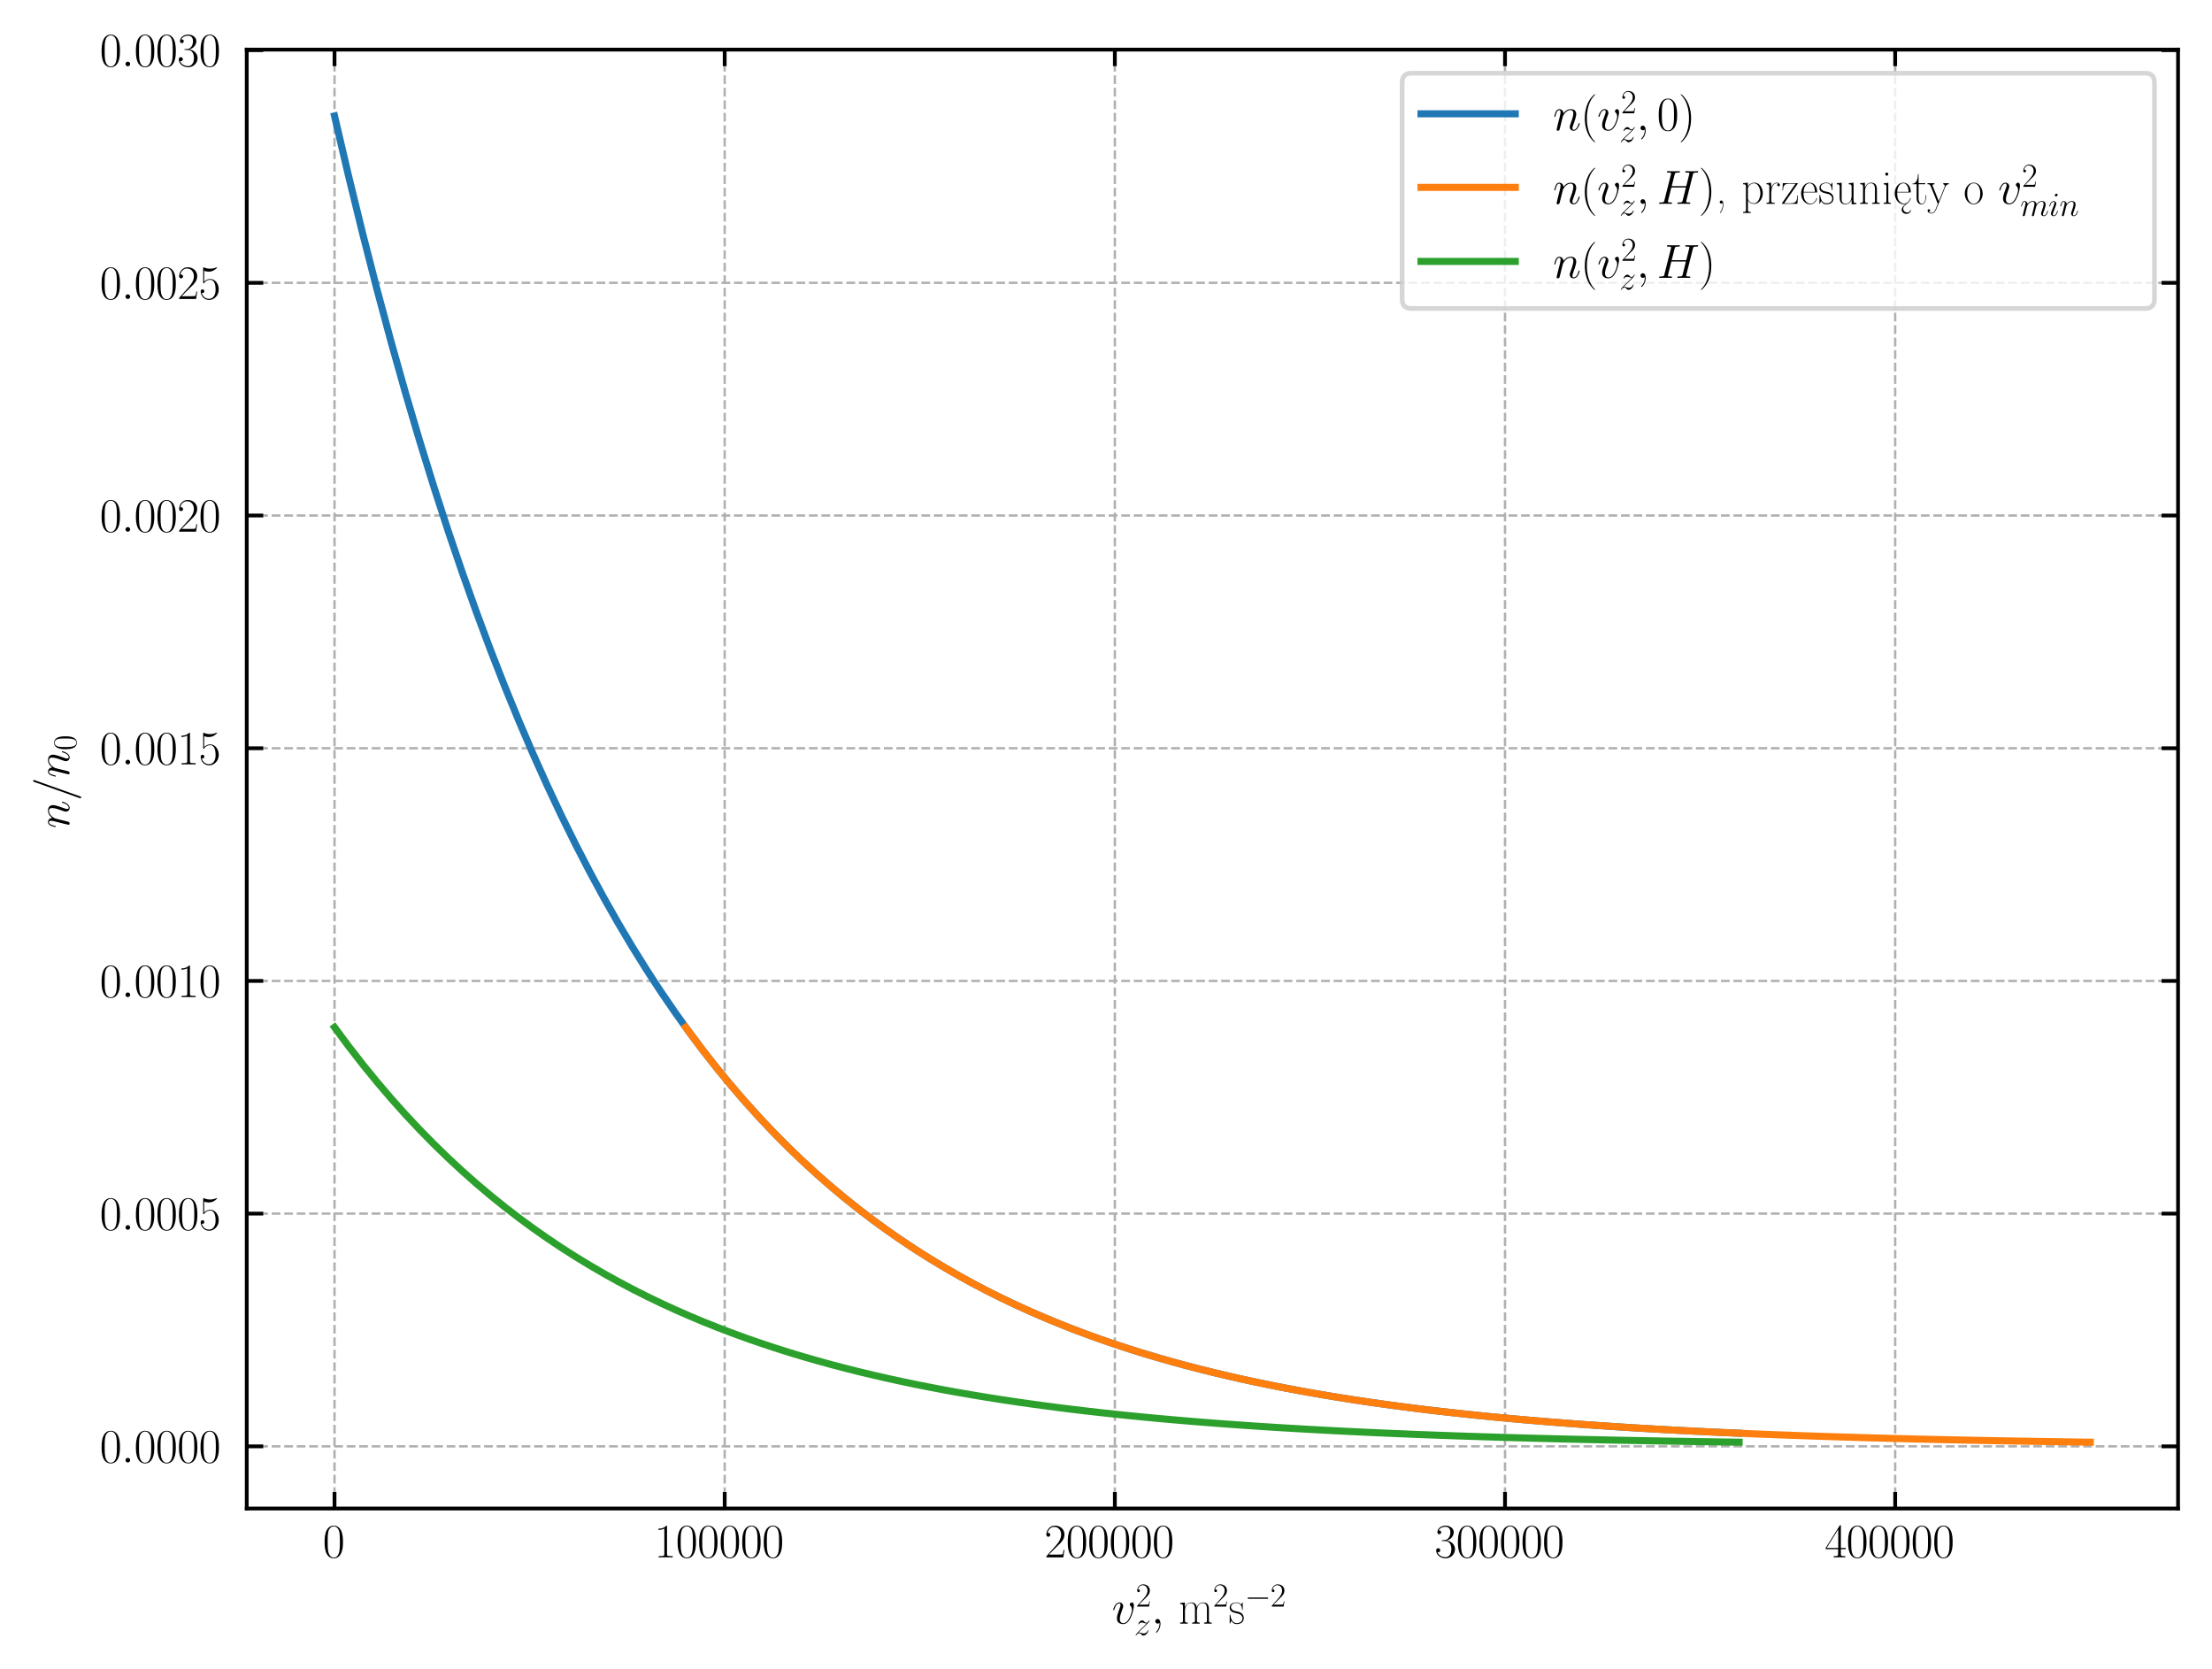 <?xml version="1.0" encoding="utf-8" standalone="no"?>
<!DOCTYPE svg PUBLIC "-//W3C//DTD SVG 1.1//EN"
  "http://www.w3.org/Graphics/SVG/1.1/DTD/svg11.dtd">
<svg xmlns:xlink="http://www.w3.org/1999/xlink" width="469.2pt" height="354pt" viewBox="0 0 469.2 354" xmlns="http://www.w3.org/2000/svg" version="1.1">
 <defs>
  <style type="text/css">*{stroke-linejoin: round; stroke-linecap: butt}</style>
 </defs>
 <g id="figure_1">
  <g id="patch_1">
   <path d="M 0 354 
L 469.2 354 
L 469.2 0 
L 0 0 
z
" style="fill: #ffffff"/>
  </g>
  <g id="axes_1">
   <g id="patch_2">
    <path d="M 52.337 319.929 
L 462 319.929 
L 462 10.523 
L 52.337 10.523 
z
" style="fill: #ffffff"/>
   </g>
   <g id="matplotlib.axis_1">
    <g id="xtick_1">
     <g id="line2d_1">
      <path d="M 70.958 319.929 
L 70.958 10.523 
" clip-path="url(#pfcbc1ecf00)" style="fill: none; stroke-dasharray: 1.85,0.8; stroke-dashoffset: 0; stroke: #b0b0b0; stroke-width: 0.5"/>
     </g>
     <g id="line2d_2">
      <defs>
       <path id="m8af6e43ed9" d="M 0 0 
L 0 -3.5 
" style="stroke: #000000; stroke-width: 0.8"/>
      </defs>
      <g>
       <use xlink:href="#m8af6e43ed9" x="70.958" y="319.929" style="stroke: #000000; stroke-width: 0.8"/>
      </g>
     </g>
     <g id="line2d_3">
      <defs>
       <path id="m2942619a00" d="M 0 0 
L 0 3.5 
" style="stroke: #000000; stroke-width: 0.8"/>
      </defs>
      <g>
       <use xlink:href="#m2942619a00" x="70.958" y="10.523" style="stroke: #000000; stroke-width: 0.8"/>
      </g>
     </g>
     <g id="text_1">
      <!-- $\mathdefault{0}$ -->
      <g transform="translate(68.467 330.29) scale(0.1 -0.1)">
       <defs>
        <path id="CMR17-30" d="M 2688 2038 
C 2688 2430 2682 3099 2413 3613 
C 2176 4063 1798 4224 1466 4224 
C 1158 4224 768 4082 525 3620 
C 269 3137 243 2539 243 2038 
C 243 1671 250 1112 448 623 
C 723 -39 1216 -128 1466 -128 
C 1760 -128 2208 -7 2470 604 
C 2662 1048 2688 1568 2688 2038 
z
M 1466 -26 
C 1056 -26 813 328 723 816 
C 653 1196 653 1749 653 2109 
C 653 2604 653 3015 736 3407 
C 858 3954 1216 4121 1466 4121 
C 1728 4121 2067 3947 2189 3420 
C 2272 3054 2278 2623 2278 2109 
C 2278 1691 2278 1176 2202 797 
C 2067 96 1690 -26 1466 -26 
z
" transform="scale(0.016)"/>
       </defs>
       <use xlink:href="#CMR17-30" transform="scale(0.996)"/>
      </g>
     </g>
    </g>
    <g id="xtick_2">
     <g id="line2d_4">
      <path d="M 153.718 319.929 
L 153.718 10.523 
" clip-path="url(#pfcbc1ecf00)" style="fill: none; stroke-dasharray: 1.85,0.8; stroke-dashoffset: 0; stroke: #b0b0b0; stroke-width: 0.5"/>
     </g>
     <g id="line2d_5">
      <g>
       <use xlink:href="#m8af6e43ed9" x="153.718" y="319.929" style="stroke: #000000; stroke-width: 0.8"/>
      </g>
     </g>
     <g id="line2d_6">
      <g>
       <use xlink:href="#m2942619a00" x="153.718" y="10.523" style="stroke: #000000; stroke-width: 0.8"/>
      </g>
     </g>
     <g id="text_2">
      <!-- $\mathdefault{100000}$ -->
      <g transform="translate(138.774 330.29) scale(0.1 -0.1)">
       <defs>
        <path id="CMR17-31" d="M 1702 4083 
C 1702 4217 1696 4224 1606 4224 
C 1357 3927 979 3833 621 3820 
C 602 3820 570 3820 563 3808 
C 557 3795 557 3782 557 3648 
C 755 3648 1088 3686 1344 3839 
L 1344 467 
C 1344 243 1331 166 781 166 
L 589 166 
L 589 0 
C 896 6 1216 12 1523 12 
C 1830 12 2150 6 2458 0 
L 2458 166 
L 2266 166 
C 1715 166 1702 236 1702 467 
L 1702 4083 
z
" transform="scale(0.016)"/>
       </defs>
       <use xlink:href="#CMR17-31" transform="scale(0.996)"/>
       <use xlink:href="#CMR17-30" transform="translate(45.69 0) scale(0.996)"/>
       <use xlink:href="#CMR17-30" transform="translate(91.381 0) scale(0.996)"/>
       <use xlink:href="#CMR17-30" transform="translate(137.071 0) scale(0.996)"/>
       <use xlink:href="#CMR17-30" transform="translate(182.762 0) scale(0.996)"/>
       <use xlink:href="#CMR17-30" transform="translate(228.452 0) scale(0.996)"/>
      </g>
     </g>
    </g>
    <g id="xtick_3">
     <g id="line2d_7">
      <path d="M 236.478 319.929 
L 236.478 10.523 
" clip-path="url(#pfcbc1ecf00)" style="fill: none; stroke-dasharray: 1.85,0.8; stroke-dashoffset: 0; stroke: #b0b0b0; stroke-width: 0.5"/>
     </g>
     <g id="line2d_8">
      <g>
       <use xlink:href="#m8af6e43ed9" x="236.478" y="319.929" style="stroke: #000000; stroke-width: 0.8"/>
      </g>
     </g>
     <g id="line2d_9">
      <g>
       <use xlink:href="#m2942619a00" x="236.478" y="10.523" style="stroke: #000000; stroke-width: 0.8"/>
      </g>
     </g>
     <g id="text_3">
      <!-- $\mathdefault{200000}$ -->
      <g transform="translate(221.534 330.29) scale(0.1 -0.1)">
       <defs>
        <path id="CMR17-32" d="M 2669 990 
L 2554 990 
C 2490 537 2438 460 2413 422 
C 2381 371 1920 371 1830 371 
L 602 371 
C 832 620 1280 1073 1824 1596 
C 2214 1966 2669 2400 2669 3033 
C 2669 3788 2067 4224 1395 4224 
C 691 4224 262 3603 262 3027 
C 262 2777 448 2745 525 2745 
C 589 2745 781 2783 781 3007 
C 781 3206 614 3264 525 3264 
C 486 3264 448 3257 422 3244 
C 544 3788 915 4057 1306 4057 
C 1862 4057 2227 3616 2227 3033 
C 2227 2477 1901 1998 1536 1583 
L 262 147 
L 262 0 
L 2515 0 
L 2669 990 
z
" transform="scale(0.016)"/>
       </defs>
       <use xlink:href="#CMR17-32" transform="scale(0.996)"/>
       <use xlink:href="#CMR17-30" transform="translate(45.69 0) scale(0.996)"/>
       <use xlink:href="#CMR17-30" transform="translate(91.381 0) scale(0.996)"/>
       <use xlink:href="#CMR17-30" transform="translate(137.071 0) scale(0.996)"/>
       <use xlink:href="#CMR17-30" transform="translate(182.762 0) scale(0.996)"/>
       <use xlink:href="#CMR17-30" transform="translate(228.452 0) scale(0.996)"/>
      </g>
     </g>
    </g>
    <g id="xtick_4">
     <g id="line2d_10">
      <path d="M 319.238 319.929 
L 319.238 10.523 
" clip-path="url(#pfcbc1ecf00)" style="fill: none; stroke-dasharray: 1.85,0.8; stroke-dashoffset: 0; stroke: #b0b0b0; stroke-width: 0.5"/>
     </g>
     <g id="line2d_11">
      <g>
       <use xlink:href="#m8af6e43ed9" x="319.238" y="319.929" style="stroke: #000000; stroke-width: 0.8"/>
      </g>
     </g>
     <g id="line2d_12">
      <g>
       <use xlink:href="#m2942619a00" x="319.238" y="10.523" style="stroke: #000000; stroke-width: 0.8"/>
      </g>
     </g>
     <g id="text_4">
      <!-- $\mathdefault{300000}$ -->
      <g transform="translate(304.294 330.29) scale(0.1 -0.1)">
       <defs>
        <path id="CMR17-33" d="M 1414 2176 
C 1984 2176 2234 1673 2234 1094 
C 2234 322 1824 25 1453 25 
C 1114 25 563 193 390 691 
C 422 678 454 678 486 678 
C 640 678 755 780 755 947 
C 755 1132 614 1216 486 1216 
C 378 1216 211 1164 211 927 
C 211 335 787 -128 1466 -128 
C 2176 -128 2720 432 2720 1087 
C 2720 1718 2208 2176 1600 2246 
C 2086 2347 2554 2776 2554 3353 
C 2554 3856 2048 4224 1472 4224 
C 890 4224 378 3862 378 3347 
C 378 3123 544 3084 627 3084 
C 762 3084 877 3167 877 3334 
C 877 3500 762 3584 627 3584 
C 602 3584 570 3584 544 3571 
C 730 3999 1235 4076 1459 4076 
C 1683 4076 2106 3966 2106 3347 
C 2106 3167 2080 2851 1862 2574 
C 1670 2329 1453 2316 1242 2297 
C 1210 2297 1062 2284 1037 2284 
C 992 2278 966 2272 966 2227 
C 966 2182 973 2176 1101 2176 
L 1414 2176 
z
" transform="scale(0.016)"/>
       </defs>
       <use xlink:href="#CMR17-33" transform="scale(0.996)"/>
       <use xlink:href="#CMR17-30" transform="translate(45.69 0) scale(0.996)"/>
       <use xlink:href="#CMR17-30" transform="translate(91.381 0) scale(0.996)"/>
       <use xlink:href="#CMR17-30" transform="translate(137.071 0) scale(0.996)"/>
       <use xlink:href="#CMR17-30" transform="translate(182.762 0) scale(0.996)"/>
       <use xlink:href="#CMR17-30" transform="translate(228.452 0) scale(0.996)"/>
      </g>
     </g>
    </g>
    <g id="xtick_5">
     <g id="line2d_13">
      <path d="M 401.998 319.929 
L 401.998 10.523 
" clip-path="url(#pfcbc1ecf00)" style="fill: none; stroke-dasharray: 1.85,0.8; stroke-dashoffset: 0; stroke: #b0b0b0; stroke-width: 0.5"/>
     </g>
     <g id="line2d_14">
      <g>
       <use xlink:href="#m8af6e43ed9" x="401.998" y="319.929" style="stroke: #000000; stroke-width: 0.8"/>
      </g>
     </g>
     <g id="line2d_15">
      <g>
       <use xlink:href="#m2942619a00" x="401.998" y="10.523" style="stroke: #000000; stroke-width: 0.8"/>
      </g>
     </g>
     <g id="text_5">
      <!-- $\mathdefault{400000}$ -->
      <g transform="translate(387.054 330.29) scale(0.1 -0.1)">
       <defs>
        <path id="CMR17-34" d="M 2150 4147 
C 2150 4281 2144 4288 2029 4288 
L 128 1254 
L 128 1088 
L 1779 1088 
L 1779 460 
C 1779 230 1766 166 1318 166 
L 1197 166 
L 1197 0 
C 1402 12 1747 12 1965 12 
C 2182 12 2528 12 2733 0 
L 2733 166 
L 2611 166 
C 2163 166 2150 230 2150 460 
L 2150 1088 
L 2803 1088 
L 2803 1254 
L 2150 1254 
L 2150 4147 
z
M 1798 3723 
L 1798 1254 
L 256 1254 
L 1798 3723 
z
" transform="scale(0.016)"/>
       </defs>
       <use xlink:href="#CMR17-34" transform="scale(0.996)"/>
       <use xlink:href="#CMR17-30" transform="translate(45.69 0) scale(0.996)"/>
       <use xlink:href="#CMR17-30" transform="translate(91.381 0) scale(0.996)"/>
       <use xlink:href="#CMR17-30" transform="translate(137.071 0) scale(0.996)"/>
       <use xlink:href="#CMR17-30" transform="translate(182.762 0) scale(0.996)"/>
       <use xlink:href="#CMR17-30" transform="translate(228.452 0) scale(0.996)"/>
      </g>
     </g>
    </g>
    <g id="text_6">
     <!-- $v_z^2,$ m$^2$s$^{-2}$ -->
     <g transform="translate(235.848 344.337) scale(0.1 -0.1)">
      <defs>
       <path id="CMMI12-76" d="M 2925 2388 
C 2925 2790 2720 2816 2669 2816 
C 2515 2816 2374 2662 2374 2534 
C 2374 2458 2419 2413 2445 2388 
C 2509 2330 2675 2158 2675 1826 
C 2675 1558 2291 64 1523 64 
C 1133 64 1056 389 1056 625 
C 1056 945 1203 1392 1376 1851 
C 1478 2113 1504 2177 1504 2305 
C 1504 2573 1312 2816 998 2816 
C 410 2816 173 1890 173 1838 
C 173 1813 198 1781 243 1781 
C 301 1781 307 1807 333 1896 
C 486 2445 736 2687 979 2687 
C 1037 2687 1146 2687 1146 2477 
C 1146 2311 1075 2126 979 1883 
C 672 1066 672 868 672 715 
C 672 574 691 313 890 134 
C 1120 -64 1440 -64 1498 -64 
C 2560 -64 2925 2024 2925 2388 
z
" transform="scale(0.016)"/>
       <path id="CMMI12-7a" d="M 813 486 
C 1088 809 1312 1015 1632 1313 
C 2016 1657 2182 1822 2272 1922 
C 2720 2371 2944 2713 2944 2764 
C 2944 2816 2893 2816 2880 2816 
C 2835 2816 2822 2790 2790 2745 
C 2630 2470 2477 2368 2310 2368 
C 2176 2368 2106 2403 1984 2547 
C 1850 2707 1741 2816 1555 2816 
C 1088 2816 806 2265 806 2127 
C 806 2107 813 2067 870 2067 
C 922 2067 928 2094 947 2140 
C 1056 2387 1363 2415 1485 2415 
C 1619 2415 1747 2387 1882 2342 
C 2125 2239 2227 2239 2291 2239 
C 2336 2239 2362 2239 2394 2246 
C 2182 1988 1837 1670 1549 1399 
L 902 783 
C 512 380 275 32 275 -13 
C 275 -52 307 -64 346 -64 
C 384 -64 390 -58 435 19 
C 538 179 742 384 979 384 
C 1114 384 1178 356 1306 211 
C 1427 70 1536 -64 1741 -64 
C 2368 -64 2726 723 2726 876 
C 2726 902 2720 942 2656 942 
C 2605 942 2598 915 2579 849 
C 2438 460 2061 336 1811 336 
C 1677 336 1549 364 1414 409 
C 1158 512 1088 512 1005 512 
C 941 512 870 512 813 486 
z
" transform="scale(0.016)"/>
       <path id="CMMI12-3b" d="M 1248 -26 
C 1248 345 1126 620 864 620 
C 659 620 557 454 557 313 
C 557 172 653 0 870 0 
C 954 0 1024 25 1082 83 
C 1094 96 1101 96 1107 96 
C 1120 96 1120 6 1120 -26 
C 1120 -233 1082 -642 710 -1051 
C 640 -1127 640 -1140 640 -1152 
C 640 -1184 672 -1216 704 -1216 
C 755 -1216 1248 -749 1248 -26 
z
" transform="scale(0.016)"/>
       <path id="SFRM3583-6d" d="M 301 2744 
L 301 2602 
L 365 2602 
C 570 2602 678 2557 678 2273 
L 678 360 
C 678 153 525 140 301 140 
L 301 0 
L 1318 0 
L 1318 140 
L 1229 140 
C 1082 140 941 160 941 360 
L 941 1258 
C 941 1375 934 1484 934 1601 
C 934 2066 1088 2738 1715 2738 
C 2112 2738 2272 2428 2272 1950 
L 2272 360 
C 2272 153 2118 140 1894 140 
L 1894 0 
L 2912 0 
L 2912 140 
L 2822 140 
C 2675 140 2534 160 2534 360 
L 2534 1258 
C 2534 1375 2528 1484 2528 1601 
C 2528 2066 2682 2738 3309 2738 
C 3706 2738 3866 2428 3866 1950 
L 3866 360 
C 3866 153 3712 140 3488 140 
L 3488 0 
L 4506 0 
L 4506 140 
L 4403 140 
C 4256 140 4128 160 4128 386 
L 4128 1859 
C 4128 2292 4058 2816 3354 2816 
C 2957 2816 2611 2525 2534 2144 
L 2528 2144 
C 2470 2486 2323 2816 1760 2816 
C 1357 2816 998 2492 934 2118 
L 928 2816 
L 301 2744 
z
" transform="scale(0.016)"/>
       <path id="SFRM3583-73" d="M 422 357 
C 576 111 781 -64 1126 -64 
C 1549 -64 2067 117 2067 740 
C 2067 1051 1901 1337 1600 1486 
C 1216 1680 538 1590 384 2076 
C 371 2115 365 2160 365 2206 
C 365 2588 749 2751 1094 2751 
C 1466 2751 1786 2537 1837 1927 
C 1843 1894 1837 1810 1882 1810 
C 1920 1810 1926 1842 1926 1881 
L 1926 2757 
C 1926 2783 1926 2816 1901 2816 
C 1869 2816 1766 2634 1734 2537 
C 1562 2721 1376 2816 1120 2816 
C 730 2816 192 2689 192 2112 
C 192 1433 1030 1433 1408 1300 
C 1670 1211 1894 989 1894 704 
L 1894 691 
C 1882 291 1568 69 1139 69 
C 544 69 371 621 294 1078 
C 288 1116 288 1192 237 1192 
C 198 1192 192 1167 192 1135 
L 192 50 
C 192 31 192 6 211 0 
L 218 0 
C 262 0 371 279 422 405 
L 422 357 
z
" transform="scale(0.016)"/>
       <path id="CMSY10-0" d="M 4218 1472 
C 4326 1472 4442 1472 4442 1600 
C 4442 1728 4326 1728 4218 1728 
L 755 1728 
C 646 1728 531 1728 531 1600 
C 531 1472 646 1472 755 1472 
L 4218 1472 
z
" transform="scale(0.016)"/>
      </defs>
      <use xlink:href="#CMMI12-76" transform="scale(0.996)"/>
      <use xlink:href="#CMR17-32" transform="translate(50.735 36.154) scale(0.697)"/>
      <use xlink:href="#CMMI12-7a" transform="translate(47.161 -24.629) scale(0.697)"/>
      <use xlink:href="#CMMI12-3b" transform="translate(83.216 0) scale(0.996)"/>
      <use xlink:href="#SFRM3583-6d" transform="translate(140.012 0) scale(0.996)"/>
      <use xlink:href="#CMR17-32" transform="translate(214.351 36.154) scale(0.697)"/>
      <use xlink:href="#SFRM3583-73" transform="translate(246.832 0) scale(0.996)"/>
      <use xlink:href="#CMSY10-0" transform="translate(281.986 36.154) scale(0.697)"/>
      <use xlink:href="#CMR17-32" transform="translate(336.227 36.154) scale(0.697)"/>
     </g>
    </g>
   </g>
   <g id="matplotlib.axis_2">
    <g id="ytick_1">
     <g id="line2d_16">
      <path d="M 52.337 306.74 
L 462 306.74 
" clip-path="url(#pfcbc1ecf00)" style="fill: none; stroke-dasharray: 1.85,0.8; stroke-dashoffset: 0; stroke: #b0b0b0; stroke-width: 0.5"/>
     </g>
     <g id="line2d_17">
      <defs>
       <path id="m62d6aa60f4" d="M 0 0 
L 3.5 0 
" style="stroke: #000000; stroke-width: 0.8"/>
      </defs>
      <g>
       <use xlink:href="#m62d6aa60f4" x="52.337" y="306.74" style="stroke: #000000; stroke-width: 0.8"/>
      </g>
     </g>
     <g id="line2d_18">
      <defs>
       <path id="mb6829e94fb" d="M 0 0 
L -3.5 0 
" style="stroke: #000000; stroke-width: 0.8"/>
      </defs>
      <g>
       <use xlink:href="#mb6829e94fb" x="462" y="306.74" style="stroke: #000000; stroke-width: 0.8"/>
      </g>
     </g>
     <g id="text_7">
      <!-- $\mathdefault{0.0000}$ -->
      <g transform="translate(21.163 310.17) scale(0.1 -0.1)">
       <defs>
        <path id="CMMI12-3a" d="M 1178 307 
C 1178 492 1024 620 870 620 
C 685 620 557 467 557 313 
C 557 128 710 0 864 0 
C 1050 0 1178 153 1178 307 
z
" transform="scale(0.016)"/>
       </defs>
       <use xlink:href="#CMR17-30" transform="scale(0.996)"/>
       <use xlink:href="#CMMI12-3a" transform="translate(45.69 0) scale(0.996)"/>
       <use xlink:href="#CMR17-30" transform="translate(72.788 0) scale(0.996)"/>
       <use xlink:href="#CMR17-30" transform="translate(118.478 0) scale(0.996)"/>
       <use xlink:href="#CMR17-30" transform="translate(164.169 0) scale(0.996)"/>
       <use xlink:href="#CMR17-30" transform="translate(209.859 0) scale(0.996)"/>
      </g>
     </g>
    </g>
    <g id="ytick_2">
     <g id="line2d_19">
      <path d="M 52.337 257.388 
L 462 257.388 
" clip-path="url(#pfcbc1ecf00)" style="fill: none; stroke-dasharray: 1.85,0.8; stroke-dashoffset: 0; stroke: #b0b0b0; stroke-width: 0.5"/>
     </g>
     <g id="line2d_20">
      <g>
       <use xlink:href="#m62d6aa60f4" x="52.337" y="257.388" style="stroke: #000000; stroke-width: 0.8"/>
      </g>
     </g>
     <g id="line2d_21">
      <g>
       <use xlink:href="#mb6829e94fb" x="462" y="257.388" style="stroke: #000000; stroke-width: 0.8"/>
      </g>
     </g>
     <g id="text_8">
      <!-- $\mathdefault{0.0005}$ -->
      <g transform="translate(21.163 260.819) scale(0.1 -0.1)">
       <defs>
        <path id="CMR17-35" d="M 730 3750 
C 794 3724 1056 3641 1325 3641 
C 1920 3641 2246 3961 2432 4140 
C 2432 4191 2432 4224 2394 4224 
C 2387 4224 2374 4224 2323 4198 
C 2099 4102 1837 4032 1517 4032 
C 1325 4032 1037 4055 723 4191 
C 653 4224 640 4224 634 4224 
C 602 4224 595 4217 595 4090 
L 595 2231 
C 595 2113 595 2080 659 2080 
C 691 2080 704 2093 736 2139 
C 941 2435 1222 2560 1542 2560 
C 1766 2560 2246 2415 2246 1293 
C 2246 1087 2246 716 2054 422 
C 1894 159 1645 25 1370 25 
C 947 25 518 319 403 812 
C 429 806 480 793 506 793 
C 589 793 749 838 749 1036 
C 749 1209 627 1280 506 1280 
C 358 1280 262 1190 262 1011 
C 262 454 704 -128 1382 -128 
C 2042 -128 2669 441 2669 1267 
C 2669 2054 2170 2662 1549 2662 
C 1222 2662 947 2540 730 2304 
L 730 3750 
z
" transform="scale(0.016)"/>
       </defs>
       <use xlink:href="#CMR17-30" transform="scale(0.996)"/>
       <use xlink:href="#CMMI12-3a" transform="translate(45.69 0) scale(0.996)"/>
       <use xlink:href="#CMR17-30" transform="translate(72.788 0) scale(0.996)"/>
       <use xlink:href="#CMR17-30" transform="translate(118.478 0) scale(0.996)"/>
       <use xlink:href="#CMR17-30" transform="translate(164.169 0) scale(0.996)"/>
       <use xlink:href="#CMR17-35" transform="translate(209.859 0) scale(0.996)"/>
      </g>
     </g>
    </g>
    <g id="ytick_3">
     <g id="line2d_22">
      <path d="M 52.337 208.037 
L 462 208.037 
" clip-path="url(#pfcbc1ecf00)" style="fill: none; stroke-dasharray: 1.85,0.8; stroke-dashoffset: 0; stroke: #b0b0b0; stroke-width: 0.5"/>
     </g>
     <g id="line2d_23">
      <g>
       <use xlink:href="#m62d6aa60f4" x="52.337" y="208.037" style="stroke: #000000; stroke-width: 0.8"/>
      </g>
     </g>
     <g id="line2d_24">
      <g>
       <use xlink:href="#mb6829e94fb" x="462" y="208.037" style="stroke: #000000; stroke-width: 0.8"/>
      </g>
     </g>
     <g id="text_9">
      <!-- $\mathdefault{0.0010}$ -->
      <g transform="translate(21.163 211.467) scale(0.1 -0.1)">
       <use xlink:href="#CMR17-30" transform="scale(0.996)"/>
       <use xlink:href="#CMMI12-3a" transform="translate(45.69 0) scale(0.996)"/>
       <use xlink:href="#CMR17-30" transform="translate(72.788 0) scale(0.996)"/>
       <use xlink:href="#CMR17-30" transform="translate(118.478 0) scale(0.996)"/>
       <use xlink:href="#CMR17-31" transform="translate(164.169 0) scale(0.996)"/>
       <use xlink:href="#CMR17-30" transform="translate(209.859 0) scale(0.996)"/>
      </g>
     </g>
    </g>
    <g id="ytick_4">
     <g id="line2d_25">
      <path d="M 52.337 158.685 
L 462 158.685 
" clip-path="url(#pfcbc1ecf00)" style="fill: none; stroke-dasharray: 1.85,0.8; stroke-dashoffset: 0; stroke: #b0b0b0; stroke-width: 0.5"/>
     </g>
     <g id="line2d_26">
      <g>
       <use xlink:href="#m62d6aa60f4" x="52.337" y="158.685" style="stroke: #000000; stroke-width: 0.8"/>
      </g>
     </g>
     <g id="line2d_27">
      <g>
       <use xlink:href="#mb6829e94fb" x="462" y="158.685" style="stroke: #000000; stroke-width: 0.8"/>
      </g>
     </g>
     <g id="text_10">
      <!-- $\mathdefault{0.0015}$ -->
      <g transform="translate(21.163 162.116) scale(0.1 -0.1)">
       <use xlink:href="#CMR17-30" transform="scale(0.996)"/>
       <use xlink:href="#CMMI12-3a" transform="translate(45.69 0) scale(0.996)"/>
       <use xlink:href="#CMR17-30" transform="translate(72.788 0) scale(0.996)"/>
       <use xlink:href="#CMR17-30" transform="translate(118.478 0) scale(0.996)"/>
       <use xlink:href="#CMR17-31" transform="translate(164.169 0) scale(0.996)"/>
       <use xlink:href="#CMR17-35" transform="translate(209.859 0) scale(0.996)"/>
      </g>
     </g>
    </g>
    <g id="ytick_5">
     <g id="line2d_28">
      <path d="M 52.337 109.334 
L 462 109.334 
" clip-path="url(#pfcbc1ecf00)" style="fill: none; stroke-dasharray: 1.85,0.8; stroke-dashoffset: 0; stroke: #b0b0b0; stroke-width: 0.5"/>
     </g>
     <g id="line2d_29">
      <g>
       <use xlink:href="#m62d6aa60f4" x="52.337" y="109.334" style="stroke: #000000; stroke-width: 0.8"/>
      </g>
     </g>
     <g id="line2d_30">
      <g>
       <use xlink:href="#mb6829e94fb" x="462" y="109.334" style="stroke: #000000; stroke-width: 0.8"/>
      </g>
     </g>
     <g id="text_11">
      <!-- $\mathdefault{0.0020}$ -->
      <g transform="translate(21.163 112.764) scale(0.1 -0.1)">
       <use xlink:href="#CMR17-30" transform="scale(0.996)"/>
       <use xlink:href="#CMMI12-3a" transform="translate(45.69 0) scale(0.996)"/>
       <use xlink:href="#CMR17-30" transform="translate(72.788 0) scale(0.996)"/>
       <use xlink:href="#CMR17-30" transform="translate(118.478 0) scale(0.996)"/>
       <use xlink:href="#CMR17-32" transform="translate(164.169 0) scale(0.996)"/>
       <use xlink:href="#CMR17-30" transform="translate(209.859 0) scale(0.996)"/>
      </g>
     </g>
    </g>
    <g id="ytick_6">
     <g id="line2d_31">
      <path d="M 52.337 59.982 
L 462 59.982 
" clip-path="url(#pfcbc1ecf00)" style="fill: none; stroke-dasharray: 1.85,0.8; stroke-dashoffset: 0; stroke: #b0b0b0; stroke-width: 0.5"/>
     </g>
     <g id="line2d_32">
      <g>
       <use xlink:href="#m62d6aa60f4" x="52.337" y="59.982" style="stroke: #000000; stroke-width: 0.8"/>
      </g>
     </g>
     <g id="line2d_33">
      <g>
       <use xlink:href="#mb6829e94fb" x="462" y="59.982" style="stroke: #000000; stroke-width: 0.8"/>
      </g>
     </g>
     <g id="text_12">
      <!-- $\mathdefault{0.0025}$ -->
      <g transform="translate(21.163 63.413) scale(0.1 -0.1)">
       <use xlink:href="#CMR17-30" transform="scale(0.996)"/>
       <use xlink:href="#CMMI12-3a" transform="translate(45.69 0) scale(0.996)"/>
       <use xlink:href="#CMR17-30" transform="translate(72.788 0) scale(0.996)"/>
       <use xlink:href="#CMR17-30" transform="translate(118.478 0) scale(0.996)"/>
       <use xlink:href="#CMR17-32" transform="translate(164.169 0) scale(0.996)"/>
       <use xlink:href="#CMR17-35" transform="translate(209.859 0) scale(0.996)"/>
      </g>
     </g>
    </g>
    <g id="ytick_7">
     <g id="line2d_34">
      <path d="M 52.337 10.631 
L 462 10.631 
" clip-path="url(#pfcbc1ecf00)" style="fill: none; stroke-dasharray: 1.85,0.8; stroke-dashoffset: 0; stroke: #b0b0b0; stroke-width: 0.5"/>
     </g>
     <g id="line2d_35">
      <g>
       <use xlink:href="#m62d6aa60f4" x="52.337" y="10.631" style="stroke: #000000; stroke-width: 0.8"/>
      </g>
     </g>
     <g id="line2d_36">
      <g>
       <use xlink:href="#mb6829e94fb" x="462" y="10.631" style="stroke: #000000; stroke-width: 0.8"/>
      </g>
     </g>
     <g id="text_13">
      <!-- $\mathdefault{0.0030}$ -->
      <g transform="translate(21.163 14.061) scale(0.1 -0.1)">
       <use xlink:href="#CMR17-30" transform="scale(0.996)"/>
       <use xlink:href="#CMMI12-3a" transform="translate(45.69 0) scale(0.996)"/>
       <use xlink:href="#CMR17-30" transform="translate(72.788 0) scale(0.996)"/>
       <use xlink:href="#CMR17-30" transform="translate(118.478 0) scale(0.996)"/>
       <use xlink:href="#CMR17-33" transform="translate(164.169 0) scale(0.996)"/>
       <use xlink:href="#CMR17-30" transform="translate(209.859 0) scale(0.996)"/>
      </g>
     </g>
    </g>
    <g id="text_14">
     <!-- $n/n_0$ -->
     <g transform="translate(14.672 175.682) rotate(-90) scale(0.1 -0.1)">
      <defs>
       <path id="CMMI12-6e" d="M 1318 1870 
C 1331 1909 1491 2228 1728 2432 
C 1894 2585 2112 2687 2362 2687 
C 2618 2687 2707 2496 2707 2241 
C 2707 1877 2445 1149 2317 804 
C 2259 651 2227 568 2227 453 
C 2227 166 2426 -64 2733 -64 
C 3328 -64 3552 874 3552 913 
C 3552 945 3526 970 3488 970 
C 3430 970 3424 951 3392 842 
C 3245 319 3002 64 2752 64 
C 2688 64 2586 70 2586 274 
C 2586 434 2656 625 2694 715 
C 2822 1066 3091 1781 3091 2145 
C 3091 2528 2867 2816 2381 2816 
C 1811 2816 1510 2413 1395 2253 
C 1376 2617 1114 2816 832 2816 
C 627 2816 486 2694 378 2477 
C 262 2247 173 1864 173 1838 
C 173 1813 198 1781 243 1781 
C 294 1781 301 1787 339 1934 
C 442 2324 557 2687 813 2687 
C 960 2687 1011 2585 1011 2394 
C 1011 2253 947 2004 902 1807 
L 723 1117 
C 698 996 627 708 595 593 
C 550 427 480 127 480 95 
C 480 6 550 -64 646 -64 
C 723 -64 813 -26 864 70 
C 877 102 934 325 966 453 
L 1107 1028 
L 1318 1870 
z
" transform="scale(0.016)"/>
       <path id="CMMI12-3d" d="M 2746 4563 
C 2746 4569 2784 4665 2784 4678 
C 2784 4755 2720 4800 2669 4800 
C 2637 4800 2579 4800 2528 4659 
L 384 -1364 
C 384 -1370 346 -1466 346 -1479 
C 346 -1556 410 -1600 461 -1600 
C 499 -1600 557 -1594 602 -1460 
L 2746 4563 
z
" transform="scale(0.016)"/>
      </defs>
      <use xlink:href="#CMMI12-6e" transform="scale(0.996)"/>
      <use xlink:href="#CMMI12-3d" transform="translate(58.23 0) scale(0.996)"/>
      <use xlink:href="#CMMI12-6e" transform="translate(107.005 0) scale(0.996)"/>
      <use xlink:href="#CMR17-30" transform="translate(165.235 -14.944) scale(0.697)"/>
     </g>
    </g>
   </g>
   <g id="line2d_37">
    <path d="M 70.958 24.587 
L 73.967 37.454 
L 76.977 49.735 
L 79.986 61.455 
L 82.996 72.641 
L 86.005 83.317 
L 89.015 93.505 
L 92.024 103.23 
L 95.033 112.51 
L 98.043 121.368 
L 101.052 129.822 
L 104.062 137.89 
L 107.071 145.59 
L 110.081 152.939 
L 113.09 159.953 
L 116.1 166.647 
L 119.109 173.035 
L 122.119 179.133 
L 125.128 184.952 
L 128.138 190.506 
L 131.147 195.807 
L 134.156 200.866 
L 137.166 205.694 
L 140.175 210.302 
L 143.185 214.7 
L 146.194 218.897 
L 149.204 222.903 
L 152.213 226.726 
L 155.223 230.375 
L 158.232 233.858 
L 161.242 237.182 
L 164.251 240.354 
L 167.26 243.381 
L 170.27 246.27 
L 173.279 249.028 
L 176.289 251.66 
L 179.298 254.172 
L 182.308 256.569 
L 185.317 258.857 
L 188.327 261.041 
L 191.336 263.125 
L 194.346 265.114 
L 197.355 267.012 
L 200.365 268.824 
L 203.374 270.553 
L 206.383 272.203 
L 209.393 273.778 
L 212.402 275.281 
L 215.412 276.716 
L 218.421 278.085 
L 221.431 279.392 
L 224.44 280.639 
L 227.45 281.829 
L 230.459 282.965 
L 233.469 284.049 
L 236.478 285.084 
L 239.488 286.072 
L 242.497 287.014 
L 245.506 287.914 
L 248.516 288.772 
L 251.525 289.592 
L 254.535 290.374 
L 257.544 291.12 
L 260.554 291.832 
L 263.563 292.512 
L 266.573 293.161 
L 269.582 293.78 
L 272.592 294.371 
L 275.601 294.935 
L 278.611 295.474 
L 281.62 295.987 
L 284.629 296.478 
L 287.639 296.946 
L 290.648 297.392 
L 293.658 297.819 
L 296.667 298.226 
L 299.677 298.614 
L 302.686 298.984 
L 305.696 299.338 
L 308.705 299.676 
L 311.715 299.998 
L 314.724 300.305 
L 317.734 300.599 
L 320.743 300.879 
L 323.752 301.146 
L 326.762 301.401 
L 329.771 301.645 
L 332.781 301.877 
L 335.79 302.099 
L 338.8 302.31 
L 341.809 302.512 
L 344.819 302.705 
L 347.828 302.889 
L 350.838 303.065 
L 353.847 303.232 
L 356.856 303.392 
L 359.866 303.545 
L 362.875 303.691 
L 365.885 303.83 
L 368.894 303.962 
" clip-path="url(#pfcbc1ecf00)" style="fill: none; stroke: #1f77b4; stroke-width: 1.5; stroke-linecap: square"/>
   </g>
   <g id="line2d_38">
    <path d="M 145.442 217.866 
L 148.451 221.919 
L 151.461 225.787 
L 154.47 229.479 
L 157.48 233.002 
L 160.489 236.365 
L 163.499 239.574 
L 166.508 242.637 
L 169.518 245.561 
L 172.527 248.351 
L 175.537 251.013 
L 178.546 253.555 
L 181.555 255.98 
L 184.565 258.295 
L 187.574 260.504 
L 190.584 262.613 
L 193.593 264.625 
L 196.603 266.546 
L 199.612 268.379 
L 202.622 270.128 
L 205.631 271.798 
L 208.641 273.391 
L 211.65 274.912 
L 214.659 276.363 
L 217.669 277.749 
L 220.678 279.071 
L 223.688 280.333 
L 226.697 281.537 
L 229.707 282.686 
L 232.716 283.783 
L 235.726 284.83 
L 238.735 285.829 
L 241.745 286.783 
L 244.754 287.693 
L 247.764 288.561 
L 250.773 289.39 
L 253.782 290.182 
L 256.792 290.937 
L 259.801 291.657 
L 262.811 292.345 
L 265.82 293.002 
L 268.83 293.628 
L 271.839 294.226 
L 274.849 294.797 
L 277.858 295.341 
L 280.868 295.861 
L 283.877 296.357 
L 286.887 296.831 
L 289.896 297.283 
L 292.905 297.714 
L 295.915 298.126 
L 298.924 298.518 
L 301.934 298.893 
L 304.943 299.251 
L 307.953 299.593 
L 310.962 299.919 
L 313.972 300.23 
L 316.981 300.527 
L 319.991 300.81 
L 323 301.08 
L 326.01 301.338 
L 329.019 301.585 
L 332.028 301.82 
L 335.038 302.044 
L 338.047 302.258 
L 341.057 302.463 
L 344.066 302.658 
L 347.076 302.844 
L 350.085 303.022 
L 353.095 303.191 
L 356.104 303.353 
L 359.114 303.507 
L 362.123 303.655 
L 365.133 303.795 
L 368.142 303.93 
L 371.151 304.058 
L 374.161 304.18 
L 377.17 304.297 
L 380.18 304.408 
L 383.189 304.515 
L 386.199 304.616 
L 389.208 304.713 
L 392.218 304.805 
L 395.227 304.894 
L 398.237 304.978 
L 401.246 305.058 
L 404.255 305.135 
L 407.265 305.208 
L 410.274 305.278 
L 413.284 305.345 
L 416.293 305.408 
L 419.303 305.469 
L 422.312 305.527 
L 425.322 305.582 
L 428.331 305.635 
L 431.341 305.685 
L 434.35 305.733 
L 437.36 305.779 
L 440.369 305.823 
L 443.378 305.865 
" clip-path="url(#pfcbc1ecf00)" style="fill: none; stroke: #ff7f0e; stroke-width: 1.5; stroke-linecap: square"/>
   </g>
   <g id="line2d_39">
    <path d="M 70.958 217.866 
L 73.967 221.919 
L 76.977 225.787 
L 79.986 229.479 
L 82.996 233.002 
L 86.005 236.365 
L 89.015 239.574 
L 92.024 242.637 
L 95.033 245.561 
L 98.043 248.351 
L 101.052 251.013 
L 104.062 253.555 
L 107.071 255.98 
L 110.081 258.295 
L 113.09 260.504 
L 116.1 262.613 
L 119.109 264.625 
L 122.119 266.546 
L 125.128 268.379 
L 128.138 270.128 
L 131.147 271.798 
L 134.156 273.391 
L 137.166 274.912 
L 140.175 276.363 
L 143.185 277.749 
L 146.194 279.071 
L 149.204 280.333 
L 152.213 281.537 
L 155.223 282.686 
L 158.232 283.783 
L 161.242 284.83 
L 164.251 285.829 
L 167.26 286.783 
L 170.27 287.693 
L 173.279 288.561 
L 176.289 289.39 
L 179.298 290.182 
L 182.308 290.937 
L 185.317 291.657 
L 188.327 292.345 
L 191.336 293.002 
L 194.346 293.628 
L 197.355 294.226 
L 200.365 294.797 
L 203.374 295.341 
L 206.383 295.861 
L 209.393 296.357 
L 212.402 296.831 
L 215.412 297.283 
L 218.421 297.714 
L 221.431 298.126 
L 224.44 298.518 
L 227.45 298.893 
L 230.459 299.251 
L 233.469 299.593 
L 236.478 299.919 
L 239.488 300.23 
L 242.497 300.527 
L 245.506 300.81 
L 248.516 301.08 
L 251.525 301.338 
L 254.535 301.585 
L 257.544 301.82 
L 260.554 302.044 
L 263.563 302.258 
L 266.573 302.463 
L 269.582 302.658 
L 272.592 302.844 
L 275.601 303.022 
L 278.611 303.191 
L 281.62 303.353 
L 284.629 303.507 
L 287.639 303.655 
L 290.648 303.795 
L 293.658 303.93 
L 296.667 304.058 
L 299.677 304.18 
L 302.686 304.297 
L 305.696 304.408 
L 308.705 304.515 
L 311.715 304.616 
L 314.724 304.713 
L 317.734 304.805 
L 320.743 304.894 
L 323.752 304.978 
L 326.762 305.058 
L 329.771 305.135 
L 332.781 305.208 
L 335.79 305.278 
L 338.8 305.345 
L 341.809 305.408 
L 344.819 305.469 
L 347.828 305.527 
L 350.838 305.582 
L 353.847 305.635 
L 356.856 305.685 
L 359.866 305.733 
L 362.875 305.779 
L 365.885 305.823 
L 368.894 305.865 
" clip-path="url(#pfcbc1ecf00)" style="fill: none; stroke: #2ca02c; stroke-width: 1.5; stroke-linecap: square"/>
   </g>
   <g id="patch_3">
    <path d="M 52.337 319.929 
L 52.337 10.523 
" style="fill: none; stroke: #000000; stroke-width: 0.8; stroke-linejoin: miter; stroke-linecap: square"/>
   </g>
   <g id="patch_4">
    <path d="M 462 319.929 
L 462 10.523 
" style="fill: none; stroke: #000000; stroke-width: 0.8; stroke-linejoin: miter; stroke-linecap: square"/>
   </g>
   <g id="patch_5">
    <path d="M 52.337 319.929 
L 462 319.929 
" style="fill: none; stroke: #000000; stroke-width: 0.8; stroke-linejoin: miter; stroke-linecap: square"/>
   </g>
   <g id="patch_6">
    <path d="M 52.337 10.523 
L 462 10.523 
" style="fill: none; stroke: #000000; stroke-width: 0.8; stroke-linejoin: miter; stroke-linecap: square"/>
   </g>
   <g id="legend_1">
    <g id="patch_7">
     <path d="M 299.416 65.426 
L 455 65.426 
Q 457 65.426 457 63.426 
L 457 17.523 
Q 457 15.523 455 15.523 
L 299.416 15.523 
Q 297.416 15.523 297.416 17.523 
L 297.416 63.426 
Q 297.416 65.426 299.416 65.426 
z
" style="fill: #ffffff; opacity: 0.8; stroke: #cccccc; stroke-linejoin: miter"/>
    </g>
    <g id="line2d_40">
     <path d="M 301.416 24.133 
L 311.416 24.133 
L 321.416 24.133 
" style="fill: none; stroke: #1f77b4; stroke-width: 1.5; stroke-linecap: square"/>
    </g>
    <g id="text_15">
     <!-- $n(v_z^2, 0)$ -->
     <g transform="translate(329.416 27.633) scale(0.1 -0.1)">
      <defs>
       <path id="CMR17-28" d="M 1958 -1562 
C 1958 -1556 1958 -1543 1939 -1524 
C 1645 -1223 858 -403 858 1596 
C 858 3595 1632 4408 1946 4729 
C 1946 4735 1958 4748 1958 4767 
C 1958 4787 1939 4800 1914 4800 
C 1843 4800 1299 4325 986 3620 
C 666 2909 576 2218 576 1603 
C 576 1141 621 360 1005 -467 
C 1312 -1133 1837 -1600 1914 -1600 
C 1946 -1600 1958 -1588 1958 -1562 
z
" transform="scale(0.016)"/>
       <path id="CMR17-29" d="M 1683 1596 
C 1683 2057 1638 2839 1254 3665 
C 947 4332 422 4800 346 4800 
C 326 4800 301 4793 301 4761 
C 301 4748 307 4742 314 4729 
C 621 4408 1402 3595 1402 1603 
C 1402 -396 627 -1210 314 -1530 
C 307 -1543 301 -1549 301 -1562 
C 301 -1594 326 -1600 346 -1600 
C 416 -1600 960 -1127 1274 -422 
C 1594 289 1683 981 1683 1596 
z
" transform="scale(0.016)"/>
      </defs>
      <use xlink:href="#CMMI12-6e" transform="scale(0.996)"/>
      <use xlink:href="#CMR17-28" transform="translate(58.23 0) scale(0.996)"/>
      <use xlink:href="#CMMI12-76" transform="translate(93.511 0) scale(0.996)"/>
      <use xlink:href="#CMR17-32" transform="translate(144.246 36.154) scale(0.697)"/>
      <use xlink:href="#CMMI12-7a" transform="translate(140.671 -24.629) scale(0.697)"/>
      <use xlink:href="#CMMI12-3b" transform="translate(176.727 0) scale(0.996)"/>
      <use xlink:href="#CMR17-30" transform="translate(220.429 0) scale(0.996)"/>
      <use xlink:href="#CMR17-29" transform="translate(266.119 0) scale(0.996)"/>
     </g>
    </g>
    <g id="line2d_41">
     <path d="M 301.416 39.733 
L 311.416 39.733 
L 321.416 39.733 
" style="fill: none; stroke: #ff7f0e; stroke-width: 1.5; stroke-linecap: square"/>
    </g>
    <g id="text_16">
     <!-- $n(v_z^2, H)$, przesunięty o $v_{min}^2$ -->
     <g transform="translate(329.416 43.233) scale(0.1 -0.1)">
      <defs>
       <path id="CMMI12-48" d="M 4787 3886 
C 4845 4102 4858 4166 5312 4166 
C 5427 4166 5491 4166 5491 4281 
C 5491 4352 5434 4352 5395 4352 
C 5280 4352 5146 4339 5024 4339 
L 4269 4339 
C 4147 4339 4013 4352 3891 4352 
C 3846 4352 3770 4352 3770 4230 
C 3770 4166 3814 4166 3936 4166 
C 4320 4166 4320 4115 4320 4045 
C 4320 4032 4320 3994 4294 3899 
L 3904 2361 
L 1971 2361 
L 2355 3886 
C 2413 4102 2426 4166 2880 4166 
C 2995 4166 3059 4166 3059 4281 
C 3059 4352 3002 4352 2963 4352 
C 2848 4352 2714 4339 2592 4339 
L 1837 4339 
C 1715 4339 1581 4352 1459 4352 
C 1414 4352 1338 4352 1338 4230 
C 1338 4166 1382 4166 1504 4166 
C 1888 4166 1888 4115 1888 4045 
C 1888 4032 1888 3994 1862 3899 
L 998 472 
C 941 249 928 185 486 185 
C 339 185 294 185 294 64 
C 294 0 365 0 384 0 
C 499 0 634 12 755 12 
L 1510 12 
C 1632 12 1766 0 1888 0 
C 1939 0 2010 0 2010 121 
C 2010 185 1952 185 1856 185 
C 1466 185 1466 236 1466 300 
C 1466 306 1466 351 1478 402 
L 1920 2176 
L 3859 2176 
C 3750 1755 3424 421 3411 383 
C 3341 191 3238 191 2861 185 
C 2784 185 2726 185 2726 64 
C 2726 0 2797 0 2816 0 
C 2931 0 3066 12 3187 12 
L 3942 12 
C 4064 12 4198 0 4320 0 
C 4371 0 4442 0 4442 121 
C 4442 185 4384 185 4288 185 
C 3898 185 3898 236 3898 300 
C 3898 306 3898 351 3910 402 
L 4787 3886 
z
" transform="scale(0.016)"/>
       <path id="SFRM3583-2c" d="M 973 125 
C 992 73 992 22 992 -36 
L 992 -120 
C 992 -481 877 -791 666 -1100 
C 653 -1120 621 -1146 621 -1178 
C 621 -1197 634 -1216 653 -1216 
C 710 -1216 845 -991 896 -875 
C 1011 -636 1069 -372 1069 -107 
C 1069 73 1062 448 800 448 
C 685 448 589 351 589 235 
C 589 112 698 28 800 28 
C 864 28 934 60 973 125 
z
" transform="scale(0.016)"/>
       <path id="SFRM3583-70" d="M 288 2745 
L 288 2605 
L 371 2605 
C 576 2605 666 2522 666 2324 
L 666 -724 
C 666 -769 672 -814 672 -858 
C 672 -1063 512 -1076 346 -1076 
L 288 -1076 
L 288 -1216 
L 1306 -1216 
L 1306 -1076 
L 1216 -1076 
C 1069 -1076 928 -1057 928 -852 
L 934 490 
C 1069 158 1459 -9 1728 -9 
C 2438 -9 2912 707 2912 1410 
C 2912 2036 2534 2816 1798 2816 
C 1453 2816 1050 2598 928 2298 
L 922 2816 
L 288 2745 
z
M 2579 1288 
C 2547 796 2278 68 1709 68 
C 1370 68 922 368 922 765 
C 922 803 928 841 928 880 
L 928 1825 
C 928 1889 922 1953 922 2017 
C 922 2375 1357 2733 1734 2733 
C 2349 2733 2586 1902 2586 1403 
C 2586 1365 2586 1327 2579 1288 
z
" transform="scale(0.016)"/>
       <path id="SFRM3583-72" d="M 288 2744 
L 288 2602 
L 352 2602 
C 557 2602 666 2557 666 2273 
L 666 360 
C 666 153 512 140 288 140 
L 288 0 
L 1389 0 
L 1389 140 
L 1261 140 
C 1075 140 922 160 922 405 
L 922 1349 
C 922 1898 1037 2738 1658 2738 
C 1728 2738 1798 2719 1862 2693 
C 1786 2660 1722 2609 1722 2518 
C 1722 2428 1792 2337 1901 2337 
C 1997 2337 2074 2421 2074 2518 
C 2074 2732 1837 2816 1664 2816 
C 1274 2816 979 2434 922 2079 
L 915 2816 
L 288 2744 
z
" transform="scale(0.016)"/>
       <path id="SFRM3583-7a" d="M 294 2752 
L 237 1785 
L 320 1785 
C 326 2009 339 2291 493 2470 
C 634 2649 902 2681 1152 2681 
C 1274 2681 1395 2675 1491 2675 
L 1978 2675 
C 1421 1836 819 1024 250 192 
C 218 140 166 96 166 38 
L 166 19 
C 179 0 211 0 237 0 
L 2227 0 
L 2310 1120 
L 2227 1120 
C 2214 857 2189 512 2029 313 
C 1856 96 1517 76 1235 76 
L 1043 76 
C 851 76 666 83 474 83 
L 2278 2681 
L 2278 2739 
L 2240 2752 
L 294 2752 
z
" transform="scale(0.016)"/>
       <path id="SFRM3583-65" d="M 563 1515 
L 2246 1515 
C 2259 1515 2285 1508 2310 1508 
C 2355 1508 2374 1534 2374 1573 
C 2374 2149 2099 2816 1382 2816 
C 614 2816 237 2019 237 1385 
C 237 751 589 33 1350 -64 
C 1376 -58 1402 -64 1427 -64 
C 1869 -64 2208 245 2355 665 
C 2362 685 2368 710 2368 730 
C 2368 749 2362 768 2336 768 
C 2272 768 2266 665 2246 607 
C 2118 297 1843 26 1485 26 
C 1216 26 960 181 813 400 
C 576 723 563 1137 563 1517 
L 563 1515 
z
M 570 1595 
C 582 2099 832 2738 1370 2738 
C 1818 2738 2010 2260 2061 1886 
C 2067 1789 2067 1692 2080 1595 
L 570 1595 
z
" transform="scale(0.016)"/>
       <path id="SFRM3583-75" d="M 301 2744 
L 301 2600 
L 358 2600 
C 570 2600 685 2568 685 2183 
C 685 2099 678 2014 678 1929 
L 678 887 
C 678 418 762 -64 1459 -64 
C 1856 -64 2170 216 2266 587 
L 2272 -64 
L 2906 -25 
L 2906 118 
L 2842 118 
C 2675 118 2528 137 2528 411 
L 2528 2816 
L 1888 2744 
L 1888 2600 
L 1958 2600 
C 2176 2600 2266 2529 2266 2262 
L 2266 1063 
C 2266 587 2042 14 1491 14 
C 1318 14 1133 72 1030 222 
C 947 339 941 502 941 652 
L 941 2816 
L 301 2744 
z
" transform="scale(0.016)"/>
       <path id="SFRM3583-6e" d="M 301 2744 
L 301 2602 
L 365 2602 
C 570 2602 678 2557 678 2273 
L 678 360 
C 678 153 525 140 301 140 
L 301 0 
L 1318 0 
L 1318 140 
L 1229 140 
C 1082 140 941 160 941 360 
L 941 1775 
C 979 2215 1203 2738 1709 2738 
C 2112 2738 2266 2415 2266 1950 
L 2266 360 
C 2266 153 2112 140 1888 140 
L 1888 0 
L 2906 0 
L 2906 140 
L 2803 140 
C 2656 140 2528 160 2528 386 
L 2528 1885 
C 2528 2299 2451 2816 1760 2816 
C 1414 2816 1178 2628 1024 2350 
C 986 2279 947 2202 934 2124 
L 928 2816 
L 301 2744 
z
" transform="scale(0.016)"/>
       <path id="SFRM3583-69" d="M 326 2732 
L 326 2590 
L 358 2590 
C 563 2590 678 2558 678 2250 
L 678 359 
C 678 153 531 140 307 140 
L 307 0 
L 1274 0 
L 1274 140 
L 1190 140 
C 1056 140 934 153 934 372 
L 934 2803 
L 326 2732 
z
M 698 4160 
C 595 4160 531 4044 531 3960 
C 531 3864 608 3748 730 3748 
C 858 3748 934 3857 934 3954 
C 934 4044 858 4160 736 4160 
C 723 4166 710 4160 698 4160 
z
" transform="scale(0.016)"/>
       <path id="SFRM3583-a6" d="M 1702 -12 
C 1459 -212 1165 -457 1165 -792 
L 1165 -843 
C 1203 -1159 1517 -1338 1811 -1338 
C 2048 -1338 2240 -1210 2349 -1011 
C 2368 -972 2400 -914 2400 -869 
L 2400 -856 
C 2394 -837 2381 -830 2368 -830 
C 2310 -830 2298 -914 2266 -959 
C 2189 -1082 2048 -1152 1901 -1152 
C 1638 -1152 1370 -933 1370 -663 
C 1370 -334 1638 -154 1856 20 
C 2074 181 2259 393 2349 658 
C 2355 677 2368 709 2368 735 
C 2368 754 2362 773 2336 773 
C 2272 773 2272 670 2246 619 
C 2125 297 1837 33 1478 33 
C 1267 33 1062 136 915 284 
C 589 612 563 1083 563 1521 
L 2246 1521 
C 2259 1521 2285 1514 2310 1514 
C 2355 1514 2374 1540 2374 1579 
C 2374 2158 2093 2816 1376 2816 
C 602 2816 237 2017 237 1379 
C 237 709 678 -51 1408 -51 
C 1510 -51 1600 -38 1702 -12 
z
M 570 1598 
C 582 2100 832 2738 1370 2738 
C 1818 2738 2010 2261 2061 1888 
C 2067 1791 2067 1695 2080 1598 
L 570 1598 
z
" transform="scale(0.016)"/>
       <path id="SFRM3583-74" d="M 845 3968 
C 845 3593 762 2687 109 2687 
L 109 2611 
L 666 2611 
L 666 1118 
C 666 1028 659 924 659 827 
C 659 427 787 -64 1318 -64 
C 1811 -64 1907 485 1907 885 
L 1907 1137 
L 1824 1137 
C 1824 1040 1830 944 1830 840 
C 1830 549 1773 20 1376 20 
C 1005 20 922 478 922 827 
C 922 937 928 1040 928 1150 
L 928 2611 
L 1811 2611 
L 1811 2752 
L 928 2752 
L 928 3968 
L 845 3968 
z
" transform="scale(0.016)"/>
       <path id="SFRM3583-79" d="M 90 2752 
L 90 2611 
L 134 2611 
C 435 2611 442 2534 672 1965 
C 915 1371 1178 771 1395 170 
C 1421 119 1453 61 1453 4 
C 1453 -9 1453 -28 1446 -41 
C 1389 -201 1318 -360 1254 -520 
C 1139 -808 992 -1204 627 -1204 
C 493 -1204 352 -1146 256 -1057 
C 358 -1057 448 -999 448 -884 
C 448 -788 371 -718 275 -718 
C 186 -718 109 -782 109 -897 
C 109 -1146 390 -1280 614 -1280 
C 1043 -1280 1210 -852 1350 -501 
C 1651 247 1971 981 2253 1735 
L 2368 2023 
C 2464 2272 2573 2611 2931 2611 
L 2931 2752 
L 2189 2752 
L 2189 2611 
C 2304 2611 2394 2496 2394 2387 
C 2394 2272 2330 2151 2291 2055 
C 2138 1678 1984 1307 1837 930 
L 1683 553 
C 1658 483 1626 419 1606 349 
L 1600 349 
C 1581 419 1549 489 1523 553 
L 1382 905 
C 1235 1282 1082 1652 928 2029 
L 819 2298 
C 800 2349 774 2400 768 2451 
L 768 2464 
C 768 2592 922 2611 1018 2611 
L 1018 2752 
L 717 2752 
L 90 2752 
z
" transform="scale(0.016)"/>
       <path id="SFRM3583-6f" d="M 1350 2816 
C 614 2725 237 2032 237 1359 
C 237 673 685 -64 1440 -64 
L 1504 -64 
C 2240 26 2624 712 2624 1366 
C 2624 2021 2182 2816 1440 2816 
C 1408 2822 1382 2816 1350 2816 
z
M 563 1256 
L 563 1359 
C 563 1845 621 2388 1114 2660 
C 1197 2699 1293 2731 1389 2738 
L 1434 2738 
C 2054 2738 2298 2006 2298 1482 
C 2298 971 2246 240 1606 46 
C 1549 33 1491 20 1434 20 
C 960 20 653 499 595 958 
C 576 1055 576 1159 563 1256 
z
" transform="scale(0.016)"/>
       <path id="CMMI12-6d" d="M 1318 1870 
C 1331 1909 1491 2228 1728 2432 
C 1894 2585 2112 2687 2362 2687 
C 2618 2687 2707 2496 2707 2241 
C 2707 2202 2707 2075 2630 1775 
L 2470 1117 
C 2419 925 2298 453 2285 383 
C 2259 287 2221 121 2221 95 
C 2221 6 2291 -64 2387 -64 
C 2579 -64 2611 83 2669 313 
L 3053 1838 
C 3066 1890 3398 2687 4102 2687 
C 4358 2687 4448 2496 4448 2241 
C 4448 1883 4198 1187 4058 804 
C 4000 651 3968 568 3968 453 
C 3968 166 4166 -64 4474 -64 
C 5069 -64 5293 874 5293 913 
C 5293 945 5267 970 5229 970 
C 5171 970 5165 951 5133 842 
C 4986 332 4749 64 4493 64 
C 4429 64 4326 70 4326 274 
C 4326 440 4403 645 4429 715 
C 4544 1021 4832 1775 4832 2145 
C 4832 2528 4608 2816 4122 2816 
C 3693 2816 3347 2573 3091 2196 
C 3072 2541 2861 2816 2381 2816 
C 1811 2816 1510 2413 1395 2253 
C 1376 2617 1114 2816 832 2816 
C 646 2816 499 2726 378 2483 
C 262 2253 173 1864 173 1838 
C 173 1813 198 1781 243 1781 
C 294 1781 301 1787 339 1934 
C 435 2311 557 2687 813 2687 
C 960 2687 1011 2585 1011 2394 
C 1011 2253 947 2004 902 1807 
L 723 1117 
C 698 996 627 708 595 593 
C 550 427 480 127 480 95 
C 480 6 550 -64 646 -64 
C 723 -64 813 -26 864 70 
C 877 102 934 325 966 453 
L 1107 1028 
L 1318 1870 
z
" transform="scale(0.016)"/>
       <path id="CMMI12-69" d="M 1811 913 
C 1811 945 1786 970 1747 970 
C 1690 970 1683 951 1651 842 
C 1485 261 1222 64 1011 64 
C 934 64 845 83 845 274 
C 845 447 922 638 992 830 
L 1440 2017 
C 1459 2068 1504 2183 1504 2305 
C 1504 2573 1312 2816 998 2816 
C 410 2816 173 1890 173 1838 
C 173 1813 198 1781 243 1781 
C 301 1781 307 1807 333 1896 
C 486 2432 730 2687 979 2687 
C 1037 2687 1146 2681 1146 2477 
C 1146 2311 1062 2100 1011 1960 
L 563 772 
C 525 670 486 568 486 453 
C 486 166 685 -64 992 -64 
C 1581 -64 1811 868 1811 913 
z
M 1760 4012 
C 1760 4108 1683 4224 1542 4224 
C 1395 4224 1229 4083 1229 3916 
C 1229 3756 1363 3705 1440 3705 
C 1613 3705 1760 3871 1760 4012 
z
" transform="scale(0.016)"/>
      </defs>
      <use xlink:href="#CMMI12-6e" transform="scale(0.996)"/>
      <use xlink:href="#CMR17-28" transform="translate(58.23 0) scale(0.996)"/>
      <use xlink:href="#CMMI12-76" transform="translate(93.511 0) scale(0.996)"/>
      <use xlink:href="#CMR17-32" transform="translate(144.246 36.154) scale(0.697)"/>
      <use xlink:href="#CMMI12-7a" transform="translate(140.671 -24.629) scale(0.697)"/>
      <use xlink:href="#CMMI12-3b" transform="translate(176.727 0) scale(0.996)"/>
      <use xlink:href="#CMMI12-48" transform="translate(220.429 0) scale(0.996)"/>
      <use xlink:href="#CMR17-29" transform="translate(308.951 0) scale(0.996)"/>
      <use xlink:href="#SFRM3583-2c" transform="translate(344.231 0) scale(0.996)"/>
      <use xlink:href="#SFRM3583-70" transform="translate(398.668 0) scale(0.996)"/>
      <use xlink:href="#SFRM3583-72" transform="translate(448.206 0) scale(0.996)"/>
      <use xlink:href="#SFRM3583-7a" transform="translate(482.865 0) scale(0.996)"/>
      <use xlink:href="#SFRM3583-65" transform="translate(522.483 0) scale(0.996)"/>
      <use xlink:href="#SFRM3583-73" transform="translate(562.102 0) scale(0.996)"/>
      <use xlink:href="#SFRM3583-75" transform="translate(597.256 0) scale(0.996)"/>
      <use xlink:href="#SFRM3583-6e" transform="translate(646.794 0) scale(0.996)"/>
      <use xlink:href="#SFRM3583-69" transform="translate(696.333 0) scale(0.996)"/>
      <use xlink:href="#SFRM3583-a6" transform="translate(721.071 0) scale(0.996)"/>
      <use xlink:href="#SFRM3583-74" transform="translate(760.69 0) scale(0.996)"/>
      <use xlink:href="#SFRM3583-79" transform="translate(792.868 0) scale(0.996)"/>
      <use xlink:href="#SFRM3583-6f" transform="translate(869.625 0) scale(0.996)"/>
      <use xlink:href="#CMMI12-76" transform="translate(943.901 0) scale(0.996)"/>
      <use xlink:href="#CMR17-32" transform="translate(994.637 36.154) scale(0.697)"/>
      <use xlink:href="#CMMI12-6d" transform="translate(991.062 -25.506) scale(0.697)"/>
      <use xlink:href="#CMMI12-69" transform="translate(1050.791 -25.506) scale(0.697)"/>
      <use xlink:href="#CMMI12-6e" transform="translate(1074.086 -25.506) scale(0.697)"/>
     </g>
    </g>
    <g id="line2d_42">
     <path d="M 301.416 55.436 
L 311.416 55.436 
L 321.416 55.436 
" style="fill: none; stroke: #2ca02c; stroke-width: 1.5; stroke-linecap: square"/>
    </g>
    <g id="text_17">
     <!-- $n(v_z^2, H)$ -->
     <g transform="translate(329.416 58.936) scale(0.1 -0.1)">
      <use xlink:href="#CMMI12-6e" transform="scale(0.996)"/>
      <use xlink:href="#CMR17-28" transform="translate(58.23 0) scale(0.996)"/>
      <use xlink:href="#CMMI12-76" transform="translate(93.511 0) scale(0.996)"/>
      <use xlink:href="#CMR17-32" transform="translate(144.246 36.154) scale(0.697)"/>
      <use xlink:href="#CMMI12-7a" transform="translate(140.671 -24.629) scale(0.697)"/>
      <use xlink:href="#CMMI12-3b" transform="translate(176.727 0) scale(0.996)"/>
      <use xlink:href="#CMMI12-48" transform="translate(220.429 0) scale(0.996)"/>
      <use xlink:href="#CMR17-29" transform="translate(308.951 0) scale(0.996)"/>
     </g>
    </g>
   </g>
  </g>
 </g>
 <defs>
  <clipPath id="pfcbc1ecf00">
   <rect x="52.337" y="10.523" width="409.663" height="309.406"/>
  </clipPath>
 </defs>
</svg>
